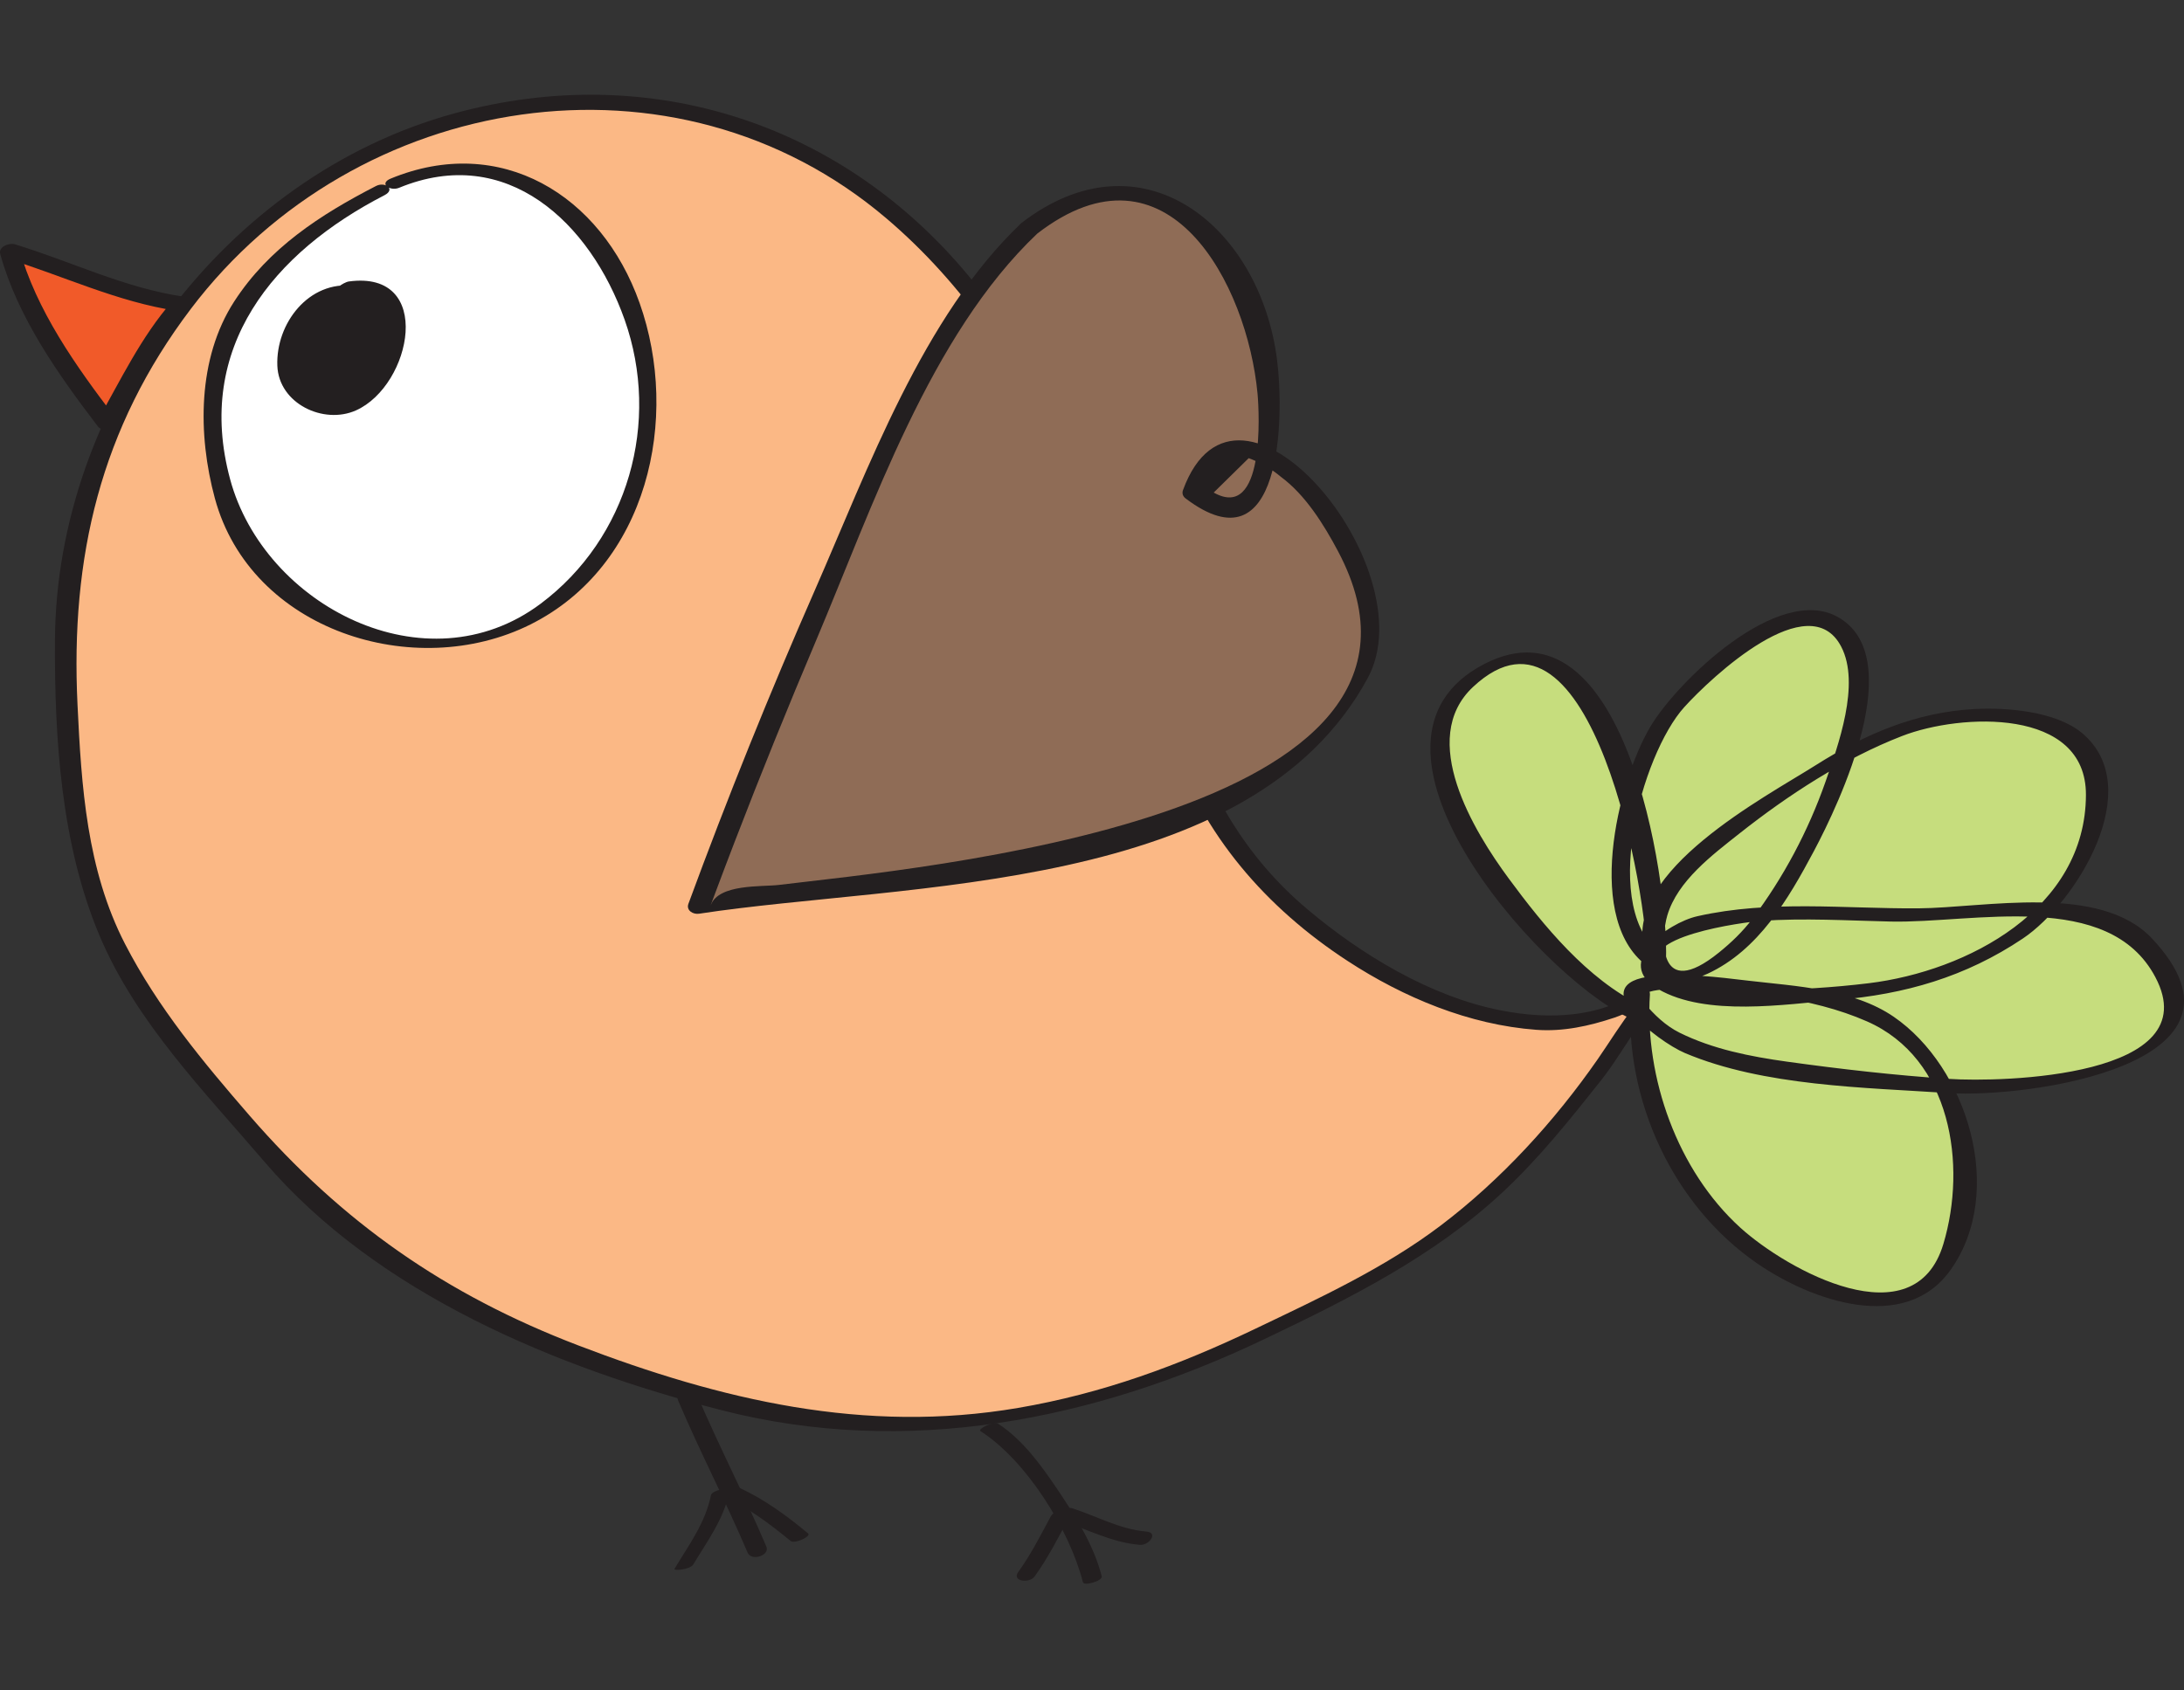 <?xml version="1.0" encoding="utf-8"?>
<!-- Generator: Adobe Illustrator 22.0.1, SVG Export Plug-In . SVG Version: 6.00 Build 0)  -->
<svg version="1.1" xmlns="http://www.w3.org/2000/svg" xmlns:xlink="http://www.w3.org/1999/xlink" x="0px" y="0px"
	 viewBox="0 0 188.639 146.01" enable-background="new 0 0 188.639 146.01" xml:space="preserve">
<rect x="0" y="0" width="188.639" height="146.01" fill="#333333" stroke="none"/>
<g id="Layer_3">
</g>
<g id="Layer_5">
</g>
<g id="Layer_1">
</g>
<g id="Layer_2">
	<g>
		<g>
			<path fill="#FBB885" d="M145.572,83.903c-3.094,1.179-5.815,6.754-7.991,9.252c-2.607,3.284-5.208,6.57-8.318,9.478
				c-6.277,6.096-15.05,10.014-22.935,13.806c-14.831,7.166-32.122,8.704-47.941,3.586c-13.581-4.726-25.206-9.102-34.797-20.039
				C18.106,93.53,12.01,87.256,8.831,79.191c-2.818-6.849-2.694-14.037-3.13-21.325c-1.116-13.175,5.043-27.165,14.543-36.349
				c11.843-11.45,28.325-15.544,42.653-11.159c29.27,8.956,36.893,50.403,40.964,58.337c4.628,8.035,10.871,13.471,19.978,17.397
				c6.97,2.973,14.058,3.657,20.187-1.6L145.572,83.903z"/>
			<g>
				<path fill="#231F20" d="M145.188,83.452c-3.294,1.646-5.145,5.112-7.171,8.032c-3.735,5.38-8.366,10.445-13.579,14.394
					c-4.856,3.678-10.512,6.285-15.977,8.903c-6.638,3.181-13.241,5.613-20.518,6.854c-13.262,2.268-25.678-0.683-38.006-5.403
					c-11.444-4.379-20.372-10.607-28.388-19.858c-4.022-4.64-7.918-9.33-10.747-14.817C7.491,75.134,7.032,67.96,6.695,60.878
					c-0.615-12.737,1.97-23.866,9.792-34.196C30.743,7.853,58.333,3.371,76.551,18.858c13.453,11.435,19.17,29.137,24.637,45.291
					c2.701,7.982,8.157,14.27,15.199,18.866c4.85,3.17,10.517,5.528,16.316,5.955c2.303,0.173,4.573-0.329,6.734-1.05
					c2.349-0.784,4.043-2.615,6.306-3.477c0.97-0.369,0.643-1.456-0.344-1.081c-1.339,0.514-1.94,0.801-3.093,1.713
					c-3.661,2.894-8.423,3.071-12.78,2.196c-6.033-1.208-11.967-4.803-16.621-8.733c-5.344-4.506-8.488-10.084-10.648-16.557
					c-4.449-13.318-9.303-26.663-18.24-37.711C73.014,10.665,56.16,5.167,39.239,9.797C19.406,15.219,4.849,34.94,4.746,55.33
					c-0.042,8.476,0.528,17.572,3.828,25.45c3.137,7.486,9.085,13.53,14.28,19.603c9.752,11.402,25.202,17.782,39.429,21.439
					c16.055,4.128,32.263,0.878,46.941-6.137c7.32-3.495,14.616-7.131,20.597-12.714c3.128-2.923,5.8-6.271,8.455-9.619
					c2.348-2.958,4.175-7.246,7.68-8.996C146.965,83.852,146.005,83.047,145.188,83.452z"/>
			</g>
		</g>
		<g>
			<path fill="#C6DD7D" d="M141.151,87.364c-6.412-2.871-24.166-23.045-13.266-29.184c11.225-6.367,15.534,18.053,15.18,24.91
				c-5.243-2.949-1.948-18.228,1.266-21.694c2.172-2.499,8.68-8.264,12.364-7.896c6.298,0.255,2.861,11.468,1.328,15.233
				c-1.635,4.325-5.594,11.985-9.776,14.414c-4.789,2.608-6.759-0.913-4.567-5.14c2.244-4.502,10.329-9.413,14.23-11.889
				c5.499-3.35,10.421-5.07,16.854-3.927c5.31,0.947,6.967,2.973,5.973,8.563c-1.441,8.11-8.486,12.047-15.794,14.209
				c-2.438,0.722-27.167,3.531-21.579-3.552c2.935-3.516,17.443-2.377,20.614-2.387c5.692,0.433,18.559-2.179,22.141,3.648
				c7.306,10.818-13.342,11.758-18.984,11.047c-5.922-0.769-19.411-1.147-23.944-4.838c-7.081-5.587,4.15-3.877,7.556-3.563
				c5.082,0.621,10.495,1.004,14.191,4.544c4.994,4.351,5.838,12.58,3.297,18.757c-3.02,7.253-14.217,2.09-18.65-2.164
				c-5.177-4.958-8.588-13.351-7.901-20.44"/>
			<g>
				<path fill="#231F20" d="M141.766,86.866c-4.673-2.267-8.438-6.881-11.457-10.975c-3.001-4.066-7.883-12.043-3.083-16.539
					c10.222-9.569,15.208,18.307,15.011,23.844c0.481-0.203,0.96-0.402,1.442-0.604c-5.646-3.835-1.915-17.4,1.8-21.503
					c2.355-2.602,10.799-10.518,13.552-5.221c1.68,3.224-0.272,8.568-1.36,11.679c-1.483,4.229-3.632,8.278-6.328,11.854
					c-0.827,1.093-1.811,2.036-2.874,2.894c-5.303,4.288-5.02-1.32-4.46-3.203c0.887-2.997,3.897-5.231,6.233-7.084
					c4.202-3.322,9.043-6.483,14.049-8.422c5.057-1.963,15.903-2.477,15.878,5.09c-0.03,9.842-10.206,15.225-18.773,16.271
					c-3.063,0.37-6.146,0.562-9.23,0.576c-2.475,0.012-6.607,0.265-8.505-1.643c-2.935-2.949,7.196-4.234,8.413-4.318
					c3.743-0.263,7.502-0.031,11.247,0.055c7.107,0.157,18.809-2.818,22.841,4.796c4.589,8.655-13.224,9.11-17.861,8.795
					c-4.649-0.309-9.347-0.847-13.957-1.488c-3.165-0.441-6.409-1.077-9.289-2.509c-1.186-0.593-2.186-1.547-3.022-2.556
					c-1.13-1.359,3.078-1.211,3.159-1.211c5.273,0.155,11.259,0.679,16.067,2.799c7.289,3.207,8.635,12.41,6.6,19.218
					c-2.494,8.358-13.491,2.275-17.54-1.396c-5.422-4.919-8.273-12.956-7.81-20.158c0.053-0.832-1.611-0.51-1.655,0.215
					c-0.57,8.855,3.607,18.015,10.964,23.061c4.607,3.165,12.726,6.098,16.673,0.512c4.807-6.798,1.381-17.525-4.922-21.851
					c-3.529-2.423-8.463-2.636-12.564-3.119c-2.713-0.321-5.487-0.663-8.216-0.394c-6.097,0.603,0.313,5.616,2.747,6.647
					c6.788,2.866,15.492,2.971,22.762,3.456c6.75,0.456,27.838-2.421,17.575-13.356c-4.498-4.793-14.477-2.638-20.198-2.602
					c-6.377,0.042-12.761-0.741-19.063,0.679c-2.597,0.582-7.31,4.03-3.386,6.3c4.141,2.397,10.933,1.313,15.451,0.937
					c5.853-0.488,11.086-1.985,16.043-5.309c4.611-3.093,10.755-13.014,5.12-17.746c-2.251-1.886-6.519-2.231-9.264-2.082
					c-5.081,0.268-9.512,2.172-13.775,4.872c-4.354,2.755-16.504,9.11-14.786,15.929c0.652,2.592,3.175,3.136,5.477,2.067
					c4.392-2.036,6.974-6.449,9.17-10.574c2.285-4.29,8.184-16.828,2.076-20.243c-5.168-2.897-13.875,5.579-16.185,9.466
					c-2.873,4.836-5.784,16.948-0.1,20.813c0.427,0.289,1.422-0.024,1.444-0.604c0.251-7.115-3.644-31.849-15.698-25.613
					c-12.982,6.715,4.502,26.679,12.342,30.489C141.165,88.165,142.579,87.263,141.766,86.866L141.766,86.866z"/>
			</g>
		</g>
		<g>
			<path fill="#FFFFFF" d="M32.84,16.466c-7.605,3.839-13.302,8.306-14.282,17.074c-0.737,7.368,1.605,15.279,8.426,19.093
				c12.577,7.139,24.692,0.64,28.427-12.252c3.357-12.38-6.568-31.163-21.301-24.554"/>
			<g>
				<path fill="#231F20" d="M32.478,16.069c-4.816,2.481-9.26,5.359-12.25,9.98c-3.19,4.928-3.153,11.523-1.67,17
					c3.099,11.45,17.261,15.898,27.258,10.901c10.14-5.069,12.961-17.81,9.428-27.772c-3.32-9.371-12.038-14.648-21.499-10.748
					c-1.055,0.436-0.057,1.116,0.727,0.794c9.309-3.835,16.516,3.04,19.475,11.387c3.14,8.856,0.317,18.881-7.249,24.546
					c-9.917,7.423-23.877,0.14-26.819-10.743c-3.087-11.412,3.764-19.622,13.328-24.548C34.214,16.343,33.249,15.67,32.478,16.069
					L32.478,16.069z"/>
			</g>
		</g>
		<g>
			<path fill="#231F20" d="M30.075,25.101c-4.228-0.753-7.184,6.438-3.952,9.027c6.609,6.209,12.662-10.832,3.688-9.41"/>
			<g>
				<path fill="#231F20" d="M30.58,24.696c-3.912-0.489-6.765,3.253-6.625,6.901c0.123,3.276,3.997,5.108,6.79,3.859
					c4.831-2.158,6.802-12.141-0.612-11.139c-0.488,0.065-1.734,0.949-0.647,0.801c5.279-0.711,4.416,5.705,2.285,8.503
					c-1.649,2.17-4.045,1.515-5.549-0.537c-1.706-2.316,0.045-7.993,3.352-7.579C29.992,25.557,31.462,24.807,30.58,24.696
					L30.58,24.696z"/>
			</g>
		</g>
		<g>
			<path fill="#F15A29" d="M15.582,26.247c-5.075-0.627-9.816-3.128-14.748-4.558c1.058,4.333,5.381,10.907,8.355,14.754
				C10.945,33.438,12.94,29.093,15.582,26.247"/>
			<g>
				<path fill="#231F20" d="M15.838,25.627c-5.073-0.748-9.691-3.039-14.557-4.522c-0.48-0.146-1.435,0.2-1.261,0.841
					c1.496,5.451,5.045,10.459,8.435,14.895c0.4,0.529,1.275,0.105,1.526-0.338c1.969-3.442,3.67-7.038,6.299-10.043
					c0.687-0.779-0.908-0.99-1.402-0.431c-2.709,3.095-4.453,6.808-6.478,10.354c0.509-0.116,1.015-0.228,1.525-0.341
					c-3.34-4.374-6.81-9.246-8.279-14.614c-0.423,0.282-0.84,0.563-1.261,0.842c5.005,1.522,9.732,3.825,14.942,4.594
					C16.153,26.986,16.939,25.79,15.838,25.627L15.838,25.627z"/>
			</g>
		</g>
		<g>
			<path fill="#231F20" d="M84.676,123.633c3.984,2.547,7.698,8.519,8.86,13.063c0.092,0.357,1.726-0.121,1.624-0.514
				c-0.703-2.748-2.31-5.257-3.878-7.582c-1.367-2.026-2.995-4.269-5.084-5.602C85.804,122.746,84.425,123.471,84.676,123.633
				L84.676,123.633z"/>
		</g>
		<g>
			<path fill="#231F20" d="M91.713,131.405c2.256,0.737,4.348,1.867,6.75,2.063c0.768,0.063,1.647-1.062,0.532-1.153
				c-2.247-0.186-4.256-1.318-6.369-2.007C91.964,130.093,90.731,131.086,91.713,131.405L91.713,131.405z"/>
		</g>
		<g>
			<path fill="#231F20" d="M90.769,130.988c-0.881,1.631-1.714,3.298-2.81,4.809c-0.613,0.844,0.963,1.009,1.397,0.411
				c1.164-1.607,2.052-3.377,2.991-5.116C92.785,130.287,91.108,130.359,90.769,130.988L90.769,130.988z"/>
		</g>
		<g>
			<path fill="#231F20" d="M58.554,120.955c1.889,4.451,4.129,8.737,6.019,13.183c0.328,0.777,1.944,0.243,1.622-0.515
				c-1.889-4.449-4.128-8.737-6.018-13.186C59.847,119.66,58.232,120.196,58.554,120.955L58.554,120.955z"/>
		</g>
		<g>
			<path fill="#231F20" d="M62.345,129.184c2.174,1.007,4.094,2.421,5.933,3.939c0.356,0.297,1.822-0.397,1.517-0.646
				c-1.835-1.525-3.758-2.935-5.932-3.941C63.414,128.324,62.091,129.065,62.345,129.184L62.345,129.184z"/>
		</g>
		<g>
			<path fill="#231F20" d="M61.409,129.173c-0.486,2.399-1.909,4.298-3.147,6.36c-0.128,0.21,1.354,0.061,1.609-0.359
				c1.24-2.056,2.664-3.96,3.15-6.364C63.099,128.422,61.501,128.74,61.409,129.173L61.409,129.173z"/>
		</g>
		<g>
			<path fill="#8F6C56" d="M88.909,19.728c5.476-4.73,13.163-4.687,17.849,3.534c3.715,5.169,5.266,26.713-3.629,19.174
				c3.065-10.752,16.445,3.759,15.052,12.96c-1.5,8.573-12.589,14.209-18.101,15.741c-12.698,4.614-27.039,5.001-39.669,7.039
				C60.411,78.176,78.419,29.113,88.909,19.728z"/>
			<g>
				<path fill="#231F20" d="M89.591,20.183c11.288-8.721,18.149,4.388,19.027,13.833c0.156,1.689,0.633,11.027-3.787,8.539
					c1.01-0.991,2.016-1.982,3.023-2.973c1.021,0.376,1.944,0.909,2.77,1.605c2.134,1.571,3.727,4.144,4.939,6.426
					c12.316,23.151-36.391,27.389-48.287,28.839c-1.482,0.182-5.205-0.117-5.898,1.77c0.118-0.332,0.246-0.663,0.37-0.992
					c0.555-1.497,1.128-2.987,1.698-4.48c2.248-5.848,4.604-11.657,7.047-17.429C75.348,43.845,80.341,28.953,89.591,20.183
					c0.97-0.915-0.617-1.625-1.369-0.912C79.709,27.342,74.986,40.5,70.384,50.985c-3.915,8.914-7.563,17.964-10.924,27.099
					c-0.21,0.576,0.407,0.933,0.913,0.857c17.849-2.732,47.65-1.643,57.773-20.382c5.122-9.473-11.214-29.221-15.968-16.214
					c-0.103,0.285-0.006,0.539,0.229,0.718c8.305,6.294,8.545-6.913,7.892-12.012c-1.481-11.53-11.683-19.813-22.078-11.781
					C87.172,20.087,88.792,20.804,89.591,20.183z"/>
			</g>
		</g>
	</g>
</g>
</svg>
